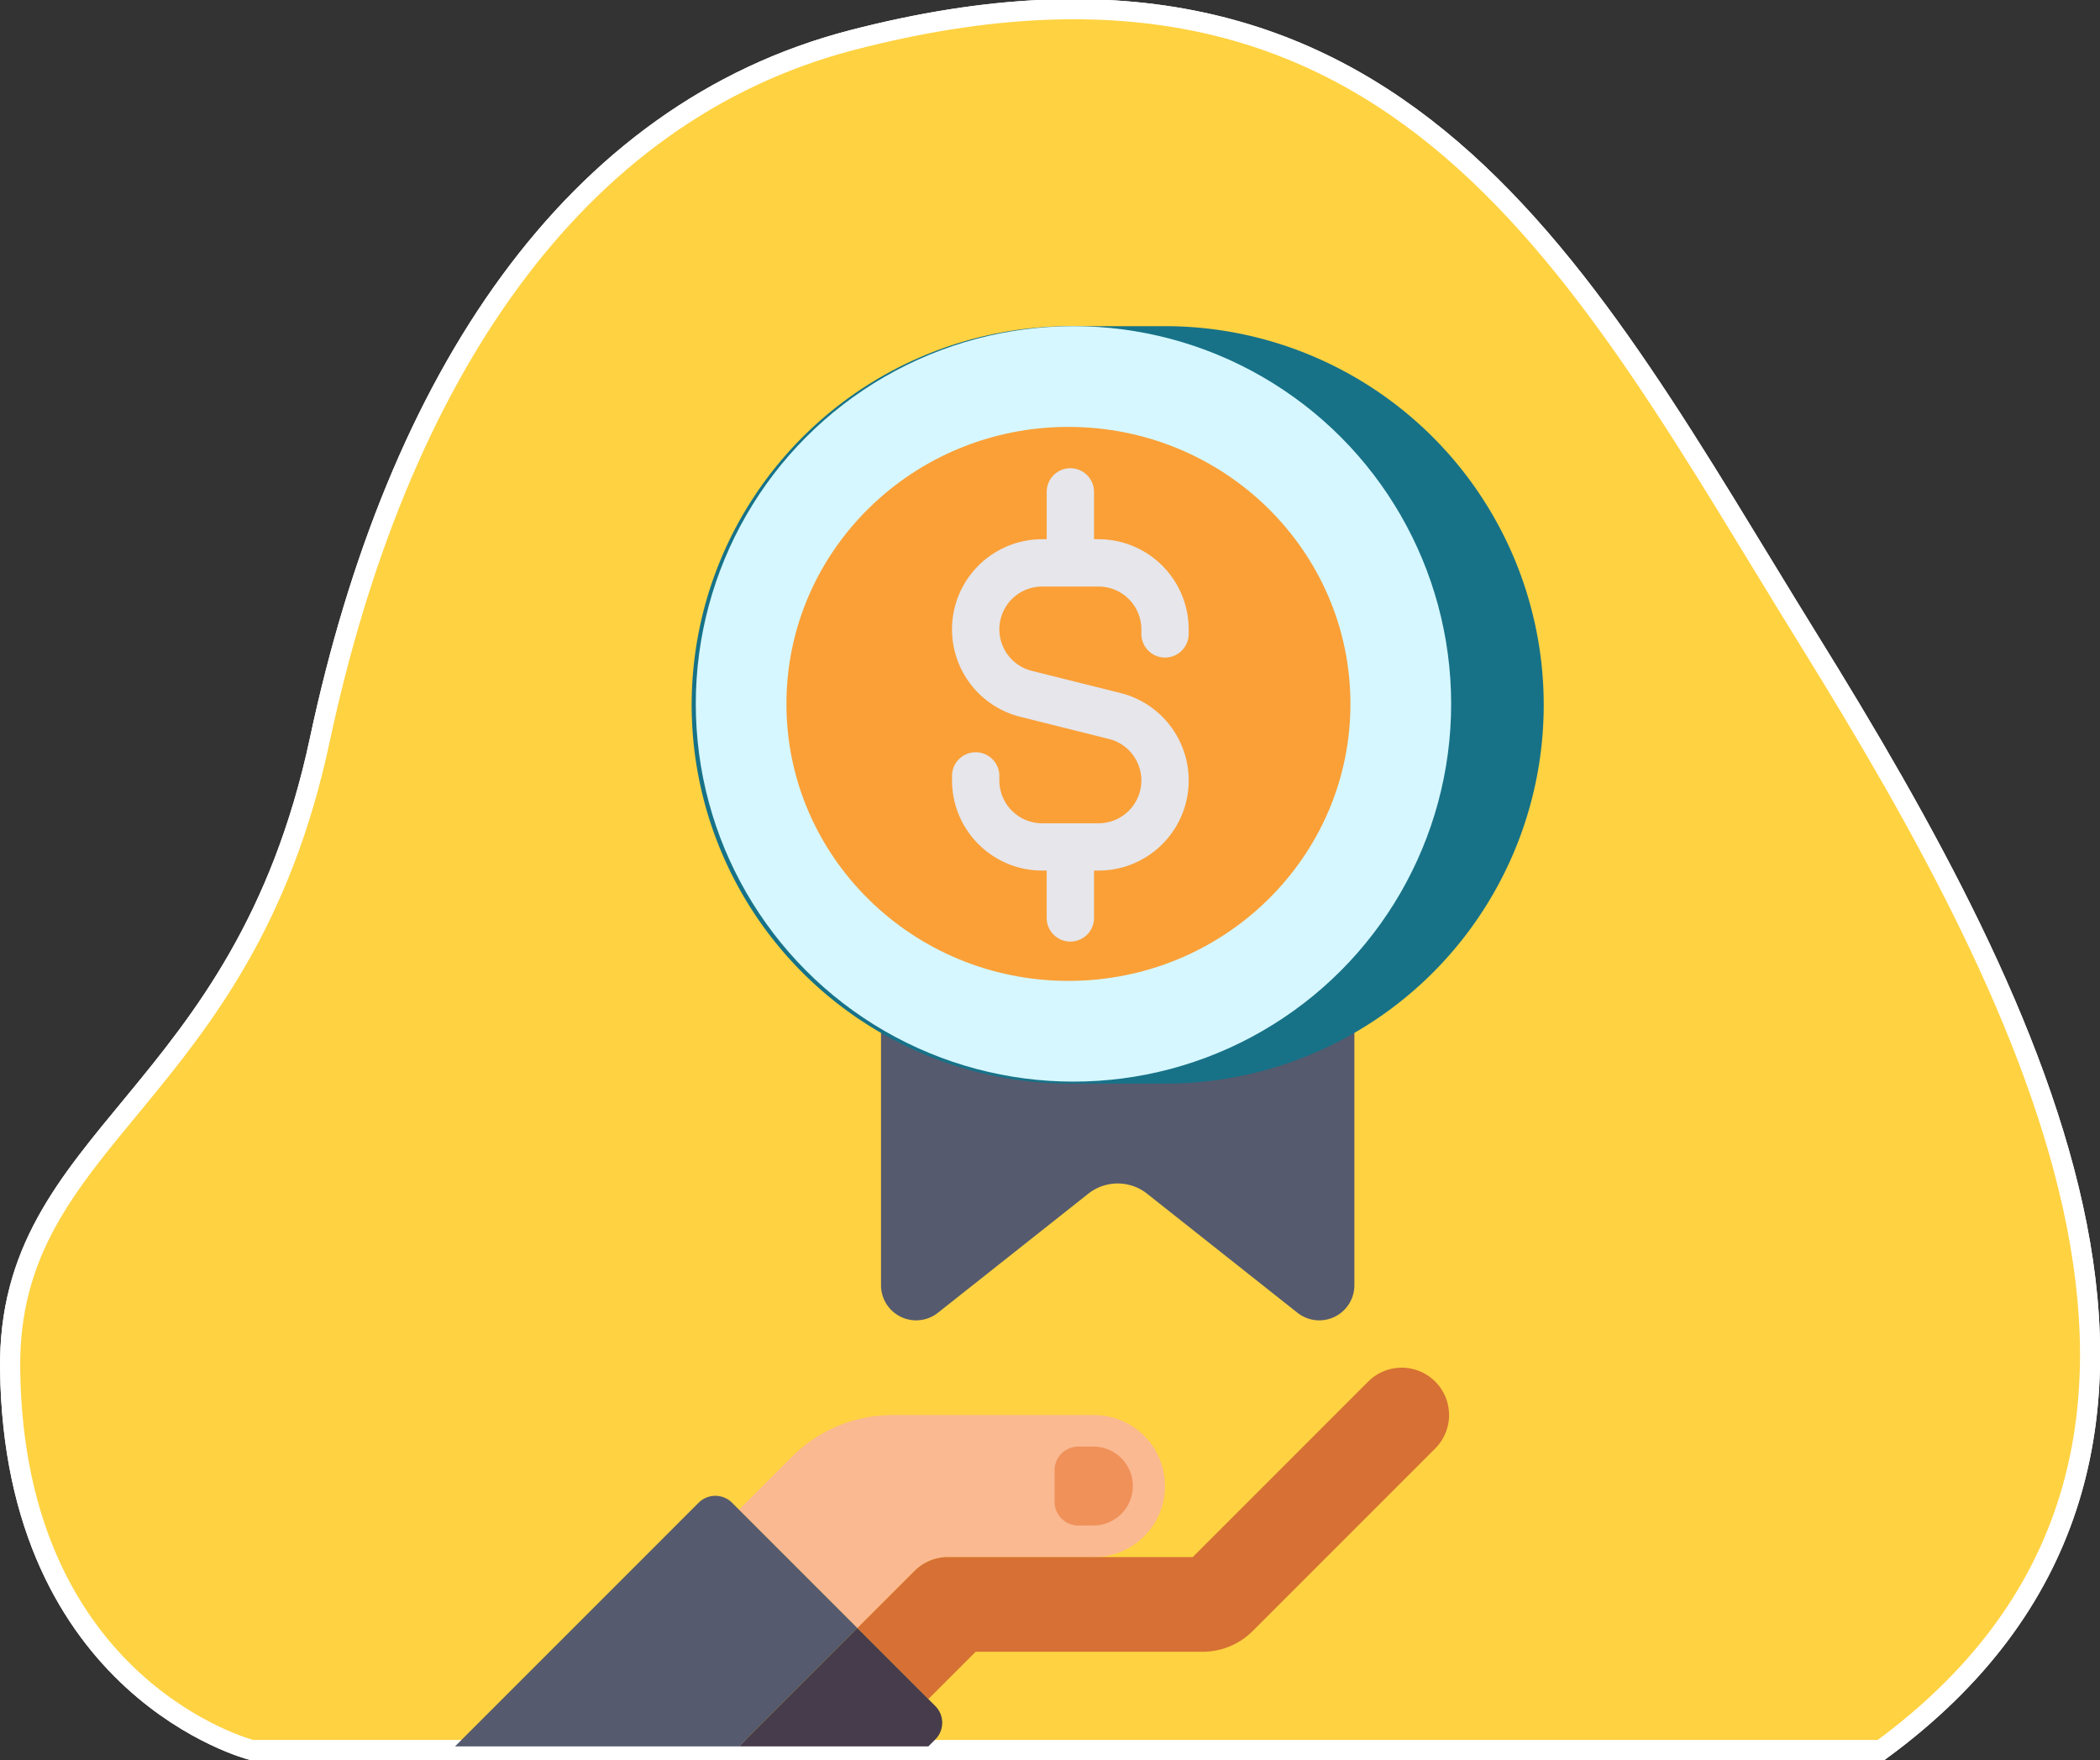 <svg xmlns="http://www.w3.org/2000/svg" width="208.509" height="174.742" viewBox="0 0 208.509 174.742">
  <rect x="0" y="0" width="208.509" height="174.742" fill="#333333" stroke="none"/>
  <g id="Group_2947" data-name="Group 2947" transform="translate(-719.915 -2452.618)">
    <g id="freepik--background-simple--inject-4" transform="translate(720.915 2453.532)">
      <path id="Path_1203" data-name="Path 1203" d="M114.6,55.681c54.548-14.151,72.519,23.28,95.041,59.641s45.922,81.673,7.118,110.123H55s-23.616-6-24-37.805c-.293-23.4,23.093-26.578,30.744-62.468S86.836,62.881,114.6,55.681Z" transform="translate(-30.994 -52.617)" fill="#ffdf78" stroke="#fff" stroke-width="2"/>
      <path id="Path_1204" data-name="Path 1204" d="M114.6,55.681c54.548-14.151,72.519,23.28,95.041,59.641s45.922,81.673,7.118,110.123H55s-23.616-6-24-37.805c-.293-23.4,23.093-26.578,30.744-62.468S86.836,62.881,114.6,55.681Z" transform="translate(-30.994 -52.617)" fill="#ffd241" stroke="#fff" stroke-width="2"/>
    </g>
    <g id="sell" transform="translate(765.091 2485)">
      <g id="Group_191" data-name="Group 191" transform="translate(0 0)">
        <g id="Group_181" data-name="Group 181" transform="translate(42.3 68.933)">
          <path id="Path_316" data-name="Path 316" d="M263,250.667H216v26.28a3.487,3.487,0,0,0,5.651,2.734l14.932-11.821a4.7,4.7,0,0,1,5.834,0l14.932,11.821A3.487,3.487,0,0,0,263,276.947Z" transform="translate(-216 -250.667)" fill="#555a6e"/>
        </g>
        <g id="Group_182" data-name="Group 182" transform="translate(23.5)">
          <path id="Path_317" data-name="Path 317" d="M199,91.2h-9.4a37.6,37.6,0,1,1,0-75.2H199a37.6,37.6,0,1,1,0,75.2Z" transform="translate(-152 -16)" fill="#177288"/>
        </g>
        <g id="Group_188" data-name="Group 188" transform="translate(0 103.4)">
          <g id="Group_183" data-name="Group 183" transform="translate(28.2 4.7)">
            <path id="Path_318" data-name="Path 318" d="M203.25,384H183.24a14.1,14.1,0,0,0-9.97,4.13L168,393.4l11.75,11.75,5.673-5.673a4.7,4.7,0,0,1,3.323-1.376h14.5a7.05,7.05,0,1,0,0-14.1Z" transform="translate(-168 -384)" fill="#fab991"/>
          </g>
          <g id="Group_184" data-name="Group 184" transform="translate(39.95)">
            <path id="Path_319" data-name="Path 319" d="M265.373,369.376a4.7,4.7,0,0,0-6.647,0L241.3,386.8H217a4.7,4.7,0,0,0-3.323,1.376L208,393.849l7.05,7.05,4.7-4.7h22.527a7,7,0,0,0,4.985-2.065l18.112-18.112a4.7,4.7,0,0,0,0-6.647Z" transform="translate(-208 -367.999)" fill="#d67034"/>
          </g>
          <g id="Group_185" data-name="Group 185" transform="translate(59.533 7.833)">
            <path id="Path_320" data-name="Path 320" d="M278.584,402.5h-1.567a2.35,2.35,0,0,1-2.35-2.35v-3.133a2.35,2.35,0,0,1,2.35-2.35h1.567a3.917,3.917,0,0,1,0,7.833Z" transform="translate(-274.667 -394.666)" fill="#f0915a"/>
          </g>
          <g id="Group_186" data-name="Group 186" transform="translate(0 12.724)">
            <path id="Path_321" data-name="Path 321" d="M99.512,412,111.95,424.44l-11.75,11.75H72L96.188,412A2.35,2.35,0,0,1,99.512,412Z" transform="translate(-72 -411.314)" fill="#555a6e"/>
          </g>
          <g id="Group_187" data-name="Group 187" transform="translate(28.2 25.85)">
            <path id="Path_322" data-name="Path 322" d="M179.75,456l7.738,7.738a2.35,2.35,0,0,1,0,3.323l-.688.688H168Z" transform="translate(-168 -456)" fill="#463c4b"/>
          </g>
        </g>
        <g id="Group_189" data-name="Group 189" transform="translate(24.05 0.328)">
          <circle id="Ellipse_11" data-name="Ellipse 11" cx="37.5" cy="37.5" r="37.5" transform="translate(-0.141 -0.328)" fill="#d6f7ff"/>
        </g>
        <g id="Group_190" data-name="Group 190" transform="translate(32.448 9.776)">
          <ellipse id="Ellipse_12" data-name="Ellipse 12" cx="28" cy="27.5" rx="28" ry="27.5" transform="translate(0.461 0.224)" fill="#faa037"/>
        </g>
        <path id="Path_323" data-name="Path 323" d="M261.15,82.8a2.35,2.35,0,0,0,2.35-2.35V80a8.958,8.958,0,0,0-8.948-8.948H254.1v-4.7a2.35,2.35,0,1,0-4.7,0v4.7h-.452a8.948,8.948,0,0,0-2.17,17.629l8.8,2.2a4.248,4.248,0,0,1-1.03,8.37h-5.6A4.253,4.253,0,0,1,244.7,95V94.55a2.35,2.35,0,1,0-4.7,0V95a8.958,8.958,0,0,0,8.948,8.948h.452v4.7a2.35,2.35,0,0,0,4.7,0v-4.7h.452a8.948,8.948,0,0,0,2.17-17.629l-8.8-2.2a4.248,4.248,0,0,1,1.03-8.37h5.6A4.253,4.253,0,0,1,258.8,80v.452A2.351,2.351,0,0,0,261.15,82.8Z" transform="translate(-190.65 -49.9)" fill="#e6e6eb"/>
      </g>
    </g>
  </g>
</svg>
